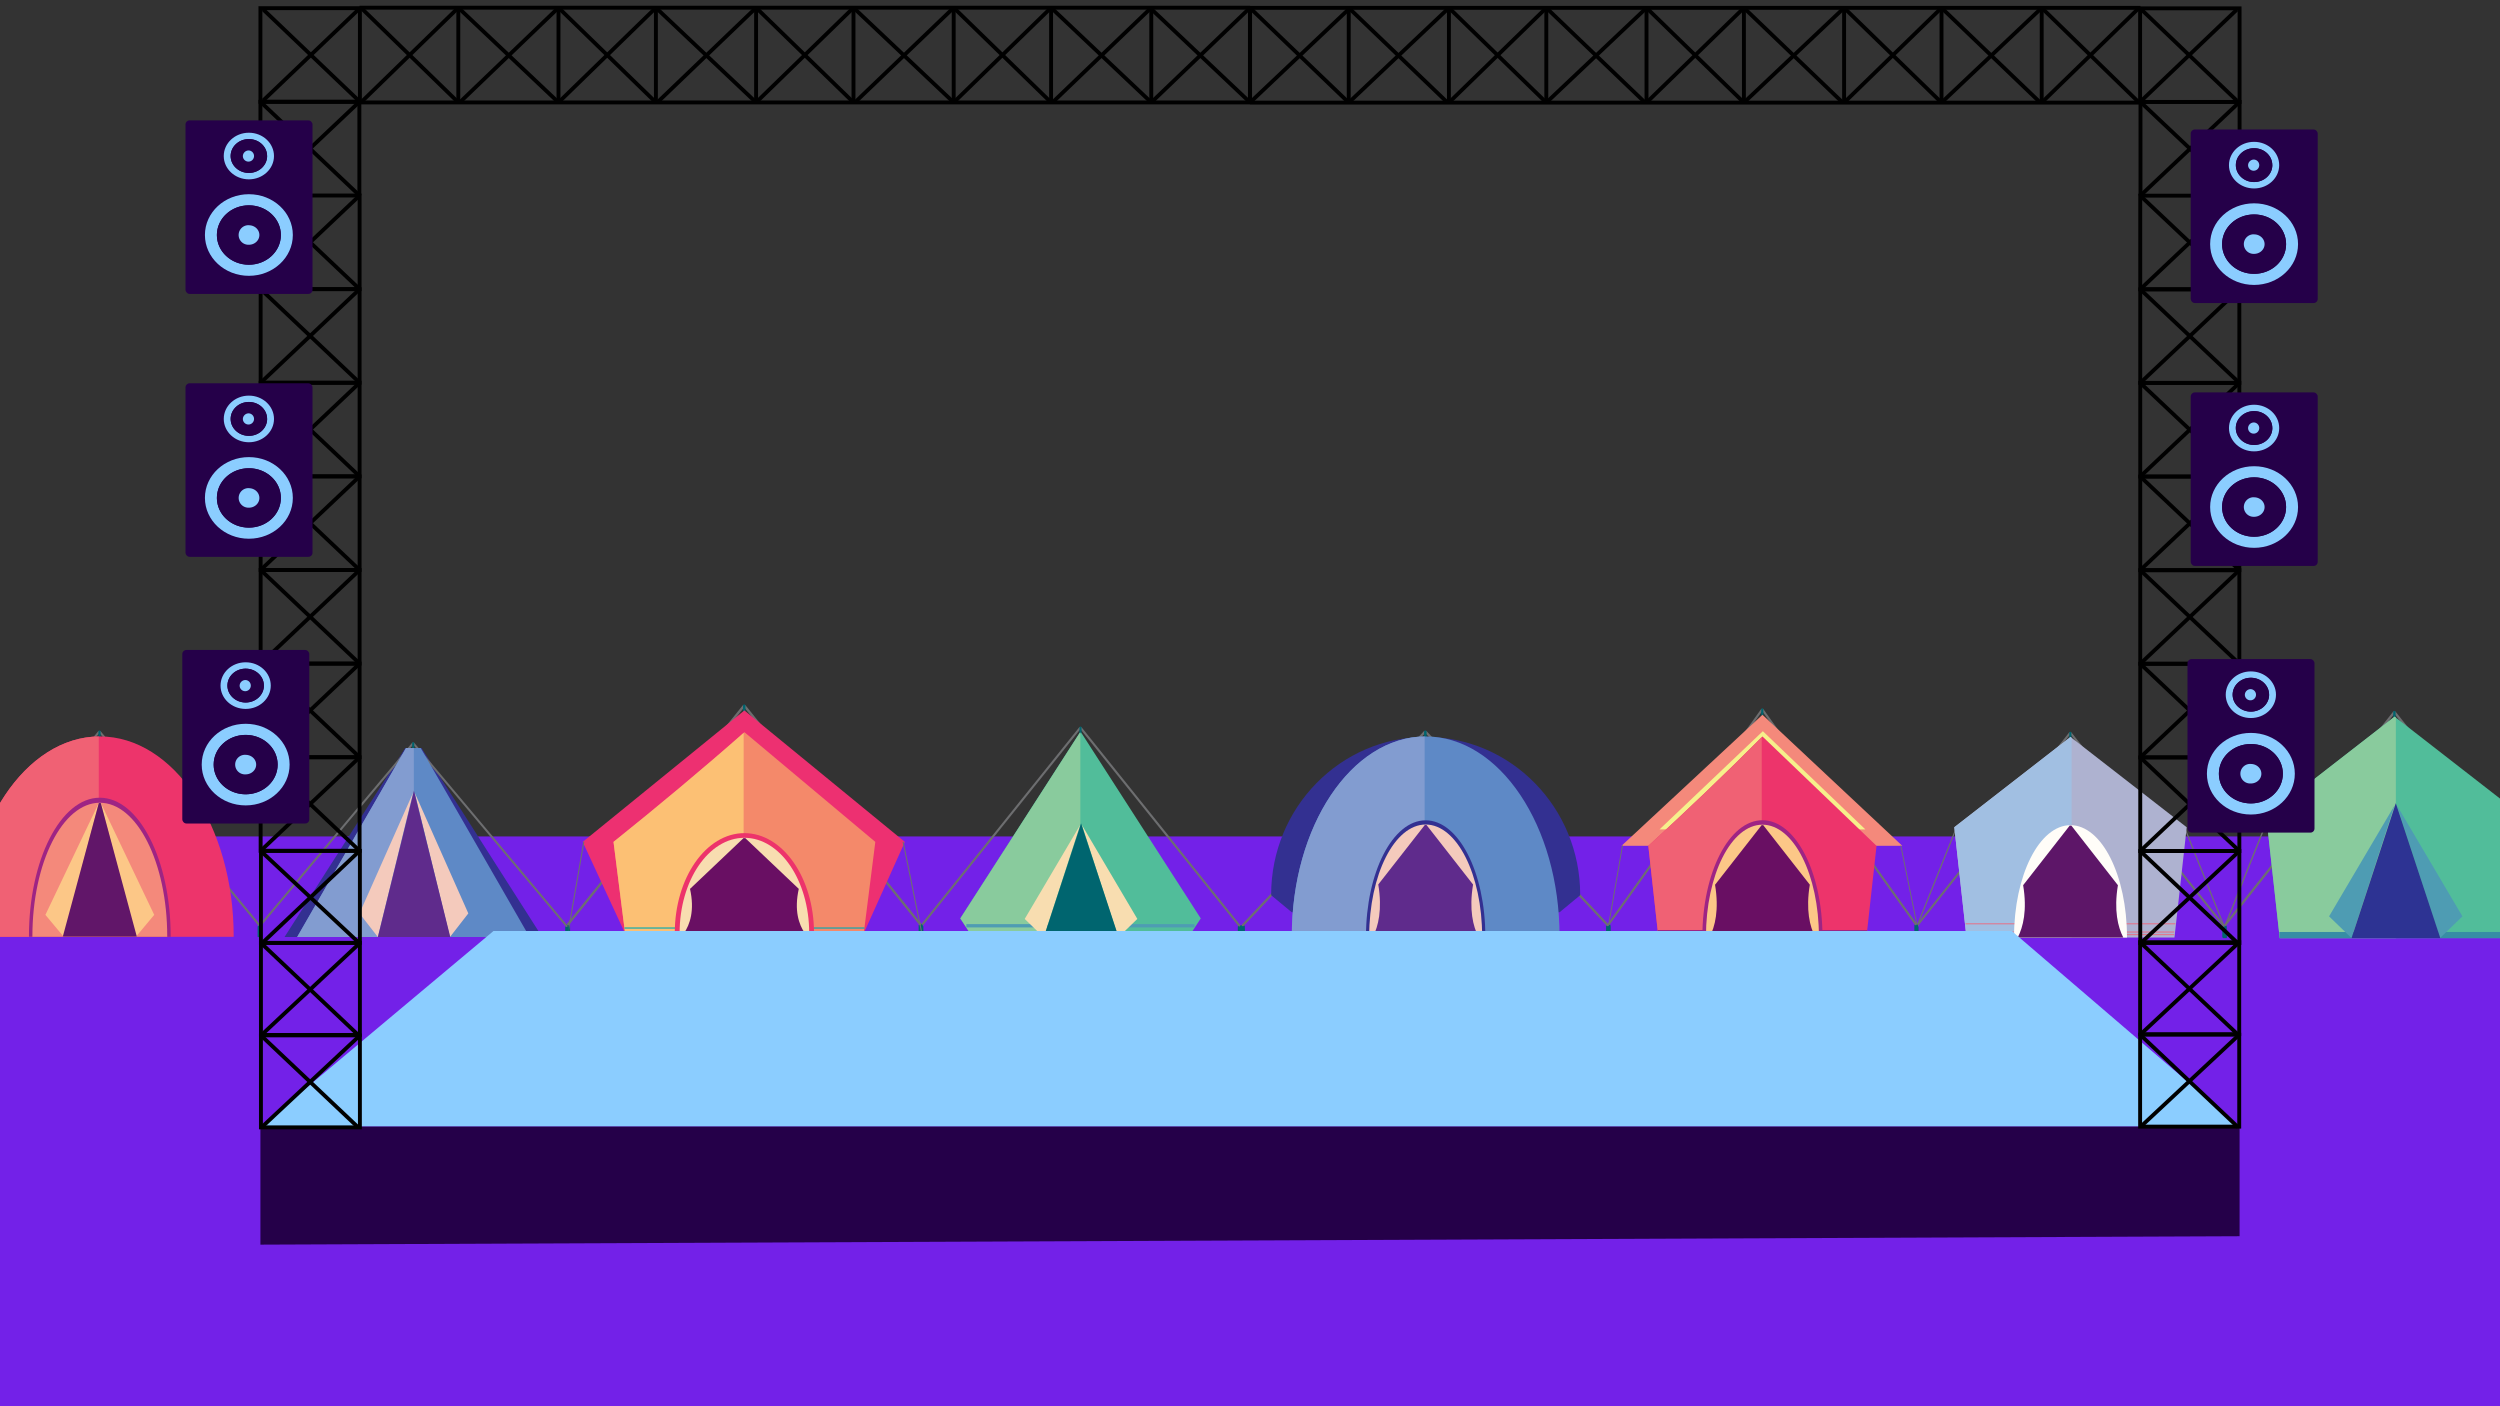 <svg xmlns="http://www.w3.org/2000/svg" viewBox="0 0 1920 1080">
  <rect x="0" y="0" width="1920" height="1080" fill="#333333" stroke="none"/>
  <defs>
    <style>
      .cls-1 {
        fill: #7321e8;
      }

      .cls-2 {
        fill: #6d6e70;
      }

      .cls-10, .cls-12, .cls-13, .cls-14, .cls-15, .cls-16, .cls-17, .cls-19, .cls-2, .cls-20, .cls-21, .cls-22, .cls-23, .cls-24, .cls-25, .cls-26, .cls-28, .cls-29, .cls-3, .cls-30, .cls-31, .cls-33, .cls-4, .cls-5, .cls-7, .cls-8, .cls-9 {
        fill-rule: evenodd;
      }

      .cls-3 {
        fill: #00656f;
      }

      .cls-4 {
        fill: #51bd9a;
      }

      .cls-5 {
        fill: #89cb9d;
      }

      .cls-6 {
        fill: #378da5;
      }

      .cls-27, .cls-7 {
        fill: #4e9cb3;
      }

      .cls-8 {
        fill: #2d3393;
      }

      .cls-9 {
        fill: #aeb2d0;
      }

      .cls-10 {
        fill: #a1bfe2;
      }

      .cls-11 {
        fill: #f06477;
      }

      .cls-12 {
        fill: #fffdf8;
      }

      .cls-13 {
        fill: #5d1668;
      }

      .cls-14 {
        fill: #f4897b;
      }

      .cls-15 {
        fill: #f6f08b;
      }

      .cls-16 {
        fill: #ed346b;
      }

      .cls-17 {
        fill: #f06174;
      }

      .cls-18, .cls-19 {
        fill: #9e2484;
      }

      .cls-20 {
        fill: #fcc787;
      }

      .cls-21 {
        fill: #690f63;
      }

      .cls-22 {
        fill: #333091;
      }

      .cls-23 {
        fill: #5e89c6;
      }

      .cls-24 {
        fill: #829cd0;
      }

      .cls-25 {
        fill: #f4cabc;
      }

      .cls-26 {
        fill: #5f2b8c;
      }

      .cls-28 {
        fill: #f8ddb0;
      }

      .cls-29 {
        fill: #ed3071;
      }

      .cls-30 {
        fill: #f4896a;
      }

      .cls-31 {
        fill: #fcc074;
      }

      .cls-32 {
        fill: #00aab2;
      }

      .cls-33 {
        fill: #611669;
      }

      .cls-34 {
        fill: #250049;
      }

      .cls-35 {
        fill: #8bcdff;
      }

      .cls-36 {
        fill: none;
        stroke: #000;
        stroke-miterlimit: 10;
        stroke-width: 3px;
      }
    </style>
  </defs>
  <g id="Ground">
    <rect class="cls-1" x="-1281.77" y="642.39" width="4455.54" height="981.61"/>
  </g>
  <g id="Tents">
    <g id="Tent_8" data-name="Tent 8">
      <g>
        <path class="cls-2" d="M1742,628.14a.54.54,0,0,0-.68.29l-32.72,81.77a.52.52,0,0,0,1,.39l32.72-81.77A.52.52,0,0,0,1742,628.14Z"/>
        <g>
          <path class="cls-3" d="M1708.64,710.36a1.54,1.54,0,0,1,1.53,1.54l.08,8.57h-3.14V711.9A1.54,1.54,0,0,1,1708.64,710.36Z"/>
          <path class="cls-2" d="M1839,546.61h0a.85.85,0,0,0-1.21.14L1708.06,710.08a.89.89,0,0,0,.14,1.23h0a.87.87,0,0,0,1.22-.13l129.73-163.34A.88.88,0,0,0,1839,546.61Z"/>
          <path class="cls-2" d="M1838.74,546.61h0a.86.86,0,0,1,1.22.14l129.73,163.33a.87.87,0,0,1-.14,1.23h0a.86.86,0,0,1-1.21-.13L1838.6,547.84A.89.89,0,0,1,1838.74,546.61Z"/>
          <path class="cls-3" d="M1838.93,546h0a.89.89,0,0,1,.89.9v2.21h0v2.38H1838v-2.38h0V546.9A.89.89,0,0,1,1838.93,546Z"/>
        </g>
        <path class="cls-4" d="M1839.06,550.37,1937.62,627l-10.34,93.51H1750.83L1740.49,627Z"/>
        <polygon class="cls-5" points="1839.06 550.37 1740.49 626.96 1750.83 720.47 1840.01 720.47 1840.01 551.11 1839.06 550.37"/>
        <rect class="cls-6" x="1750.57" y="715.76" width="176.97" height="4.71"/>
        <polygon class="cls-7" points="1839.08 618.45 1788.72 703.76 1806 720.47 1839.08 618.45"/>
        <polygon class="cls-7" points="1840.8 618.45 1891.15 703.76 1873.87 720.47 1840.8 618.45"/>
        <polygon class="cls-8" points="1806 720.47 1874.15 720.47 1839.97 616.84 1806 720.47"/>
      </g>
    </g>
    <g id="Tent_7" data-name="Tent 7">
      <path class="cls-2" d="M1502.28,636.38a.48.48,0,0,0-.62.26l-29.63,74a.48.48,0,0,0,.26.62.49.49,0,0,0,.62-.27l29.63-74A.48.48,0,0,0,1502.28,636.38Z"/>
      <path class="cls-2" d="M1678.06,636.38a.48.48,0,0,1,.62.26l29.63,74a.48.48,0,0,1-.26.62.49.49,0,0,1-.62-.27l-29.63-74A.48.48,0,0,1,1678.06,636.38Z"/>
      <g>
        <path class="cls-3" d="M1472.06,710.82a1.4,1.4,0,0,1,1.39,1.4l.06,7.76h-2.83v-7.76A1.39,1.39,0,0,1,1472.06,710.82Z"/>
        <path class="cls-3" d="M1708.17,710.82h0a1.39,1.39,0,0,1,1.38,1.4l.07,7.76h-2.84v-7.76A1.4,1.4,0,0,1,1708.17,710.82Z"/>
        <path class="cls-2" d="M1590.11,562.55h0a.79.79,0,0,0-1.1.12l-117.47,147.9a.8.8,0,0,0,.12,1.12h0a.79.79,0,0,0,1.1-.12l117.47-147.9A.8.8,0,0,0,1590.11,562.55Z"/>
        <path class="cls-2" d="M1589.86,562.55h0a.79.79,0,0,1,1.1.12l117.47,147.9a.8.8,0,0,1-.12,1.12h0a.79.79,0,0,1-1.1-.12l-117.47-147.9A.8.8,0,0,1,1589.86,562.55Z"/>
        <path class="cls-3" d="M1590,562h0a.81.81,0,0,1,.81.81v2h0V567h-1.62v-2.15h0v-2A.8.8,0,0,1,1590,562Z"/>
      </g>
      <path class="cls-9" d="M1590.15,566l89.25,69.35L1670,720H1510.26l-9.36-84.67Z"/>
      <polygon class="cls-10" points="1590.15 565.96 1500.9 635.31 1510.26 719.98 1591.01 719.98 1591.01 566.63 1590.15 565.96"/>
      <rect class="cls-11" x="1510.51" y="717.53" width="159.28" height="0.67"/>
      <rect class="cls-11" x="1510.51" y="715.46" width="159.28" height="0.67"/>
      <rect class="cls-11" x="1509.57" y="709.17" width="161.15" height="0.67"/>
      <path class="cls-12" d="M1590.15,633.73c23.95,0,43.37,38.51,43.37,86V720h-86.74v-.23C1546.78,672.24,1566.2,633.73,1590.15,633.73Z"/>
      <path class="cls-13" d="M1549.62,720h81.06c-4.12-8-7.33-20.74-4.12-40.21l-.23-.23L1591,634.32l-.17-.28h-1.32l-.17.28L1554,679.54l-.23.23C1557,699.24,1553.74,712,1549.62,720Z"/>
    </g>
    <g id="Tent_6" data-name="Tent 6">
      <g>
        <path class="cls-3" d="M1235.46,709.43h0a1.48,1.48,0,0,1,1.39,1.56l.07,8.62h-2.84V711A1.48,1.48,0,0,1,1235.46,709.43Z"/>
        <path class="cls-3" d="M1471.57,709.43h0A1.49,1.49,0,0,1,1473,711l.06,8.62h-2.83V711A1.48,1.48,0,0,1,1471.57,709.43Z"/>
        <path class="cls-2" d="M1353.51,544.62a.72.72,0,0,0-1.09.12L1234.93,709.17a1,1,0,0,0,.13,1.22.73.73,0,0,0,1.1-.12l117.48-164.43A.93.93,0,0,0,1353.51,544.62Z"/>
        <path class="cls-2" d="M1353.26,544.62a.73.73,0,0,1,1.1.12l117.49,164.43a1,1,0,0,1-.13,1.22.73.73,0,0,1-1.1-.12L1353.13,545.84A1,1,0,0,1,1353.26,544.62Z"/>
        <path class="cls-3" d="M1353.44,544h0a.86.86,0,0,1,.8.9v2.23h0v2.39h-1.61v-2.39h0V544.9A.86.86,0,0,1,1353.44,544Z"/>
      </g>
      <polygon class="cls-14" points="1245.32 649.58 1353.55 548.95 1460.95 649.58 1245.32 649.58"/>
      <polygon class="cls-15" points="1274.53 636.97 1353.86 561.56 1432.58 636.97 1274.53 636.97"/>
      <path class="cls-2" d="M1246.09,649.19h0a.36.36,0,0,0-.42.3l-10.55,60.59a.36.36,0,0,0,.3.42h0a.36.36,0,0,0,.42-.3l10.55-60.59A.36.36,0,0,0,1246.09,649.19Z"/>
      <path class="cls-16" d="M1353.55,565.59l87.63,84-7.74,70H1273.67l-7.75-70C1294.54,623.4,1326.85,592.58,1353.55,565.59Z"/>
      <path class="cls-2" d="M1459.79,649.36h0a.38.38,0,0,1,.44.28l12.31,60.26a.37.37,0,0,1-.28.43h0a.37.37,0,0,1-.44-.28l-12.31-60.26A.37.37,0,0,1,1459.79,649.36Z"/>
      <path class="cls-17" d="M1353,719.61h-79.35l-7.75-70c28.43-26,60.5-56.59,87.1-83.46Z"/>
      <rect class="cls-18" x="1273.07" y="714.24" width="160.87" height="0.78"/>
      <rect class="cls-18" x="1273.07" y="717.01" width="160.87" height="0.78"/>
      <path class="cls-19" d="M1353.55,629.93c25.48,0,46.12,40,46.12,89.44v.24h-92.24v-.24C1307.43,670,1328.08,629.93,1353.55,629.93Z"/>
      <path class="cls-20" d="M1353.55,633.36c24,0,43.37,38.51,43.37,86v.23h-86.74v-.23C1310.18,671.87,1329.6,633.36,1353.55,633.36Z"/>
      <path class="cls-21" d="M1313,719.61h81.06c-4.12-8-7.33-20.74-4.12-40.21l-.23-.23L1354.38,634l-.16-.28h-1.33l-.17.28-35.35,45.22-.22.23C1320.35,698.87,1317.15,711.58,1313,719.61Z"/>
    </g>
    <g id="Tent_5" data-name="Tent 5">
      <g>
        <path class="cls-3" d="M954.42,710.29h0a1.55,1.55,0,0,1,1.64,1.41l.09,7.78h-3.38V711.7A1.55,1.55,0,0,1,954.42,710.29Z"/>
        <path class="cls-3" d="M1235.11,710.29h0a1.55,1.55,0,0,1,1.65,1.41l.08,7.78h-3.37V711.7A1.55,1.55,0,0,1,1235.11,710.29Z"/>
        <path class="cls-2" d="M1094.76,561.56a1.06,1.06,0,0,0-1.34.15L953.82,710a.74.74,0,0,0,.12,1.15,1.08,1.08,0,0,0,1.34-.15l139.6-148.31A.73.73,0,0,0,1094.76,561.56Z"/>
        <path class="cls-2" d="M1094.46,561.56a1.06,1.06,0,0,1,1.34.15L1235.4,710a.74.74,0,0,1-.11,1.15A1.07,1.07,0,0,1,1234,711L1094.35,562.7A.73.73,0,0,1,1094.46,561.56Z"/>
        <path class="cls-3" d="M1094.67,561h0a.9.9,0,0,1,.95.81v2h0V566h-1.92v-2.15h0v-2A.9.9,0,0,1,1094.67,561Z"/>
      </g>
      <path class="cls-22" d="M1094.91,566c65.55,0,118.68,54.26,118.68,121.19v.33l-15.87,13.12H992.1l-15.86-13.12c0-.11,0-.22,0-.33C976.23,620.28,1029.37,566,1094.91,566Z"/>
      <path class="cls-23" d="M1094.91,565.58c56.79,0,102.82,68.72,102.82,153.48,0,.14,0,.28,0,.42H992.1v-.42C992.1,634.3,1038.13,565.58,1094.91,565.58Z"/>
      <path class="cls-24" d="M1094.11,565.59c-56.42.65-102,69.11-102,153.47v.42h102Z"/>
      <path class="cls-22" d="M1094.91,630c25.31,0,45.83,40,45.83,89.22v.24h-91.66v-.24C1049.08,670,1069.6,630,1094.91,630Z"/>
      <path class="cls-25" d="M1094.91,633.23c24,0,43.37,38.51,43.37,86v.23h-86.74v-.23C1051.54,671.74,1071,633.23,1094.91,633.23Z"/>
      <path class="cls-26" d="M1054.38,719.48h81.06c-4.12-8-7.33-20.74-4.12-40.21l-.23-.23-35.35-45.22-.17-.28h-1.32l-.17.28L1058.73,679l-.22.23C1061.71,698.74,1058.51,711.45,1054.38,719.48Z"/>
    </g>
    <g id="Tent_4" data-name="Tent 4">
      <path class="cls-4" d="M829.81,561.78l92.37,143.56-9.49,14.52H746.92l-9.49-14.52Z"/>
      <path class="cls-3" d="M707.71,710.5a1.43,1.43,0,0,1,1.43,1.43l.07,8h-2.94v-8A1.44,1.44,0,0,1,707.71,710.5Z"/>
      <path class="cls-3" d="M952.07,710.5a1.44,1.44,0,0,1,1.44,1.43l.07,8h-2.94v-8A1.44,1.44,0,0,1,952.07,710.5Z"/>
      <path class="cls-2" d="M829.89,558.57h0a.82.82,0,0,0-1.14.12L707.17,710.24a.81.81,0,0,0,.12,1.14h0a.81.81,0,0,0,1.14-.12L830,559.71A.81.81,0,0,0,829.89,558.57Z"/>
      <path class="cls-2" d="M829.63,558.57h0a.82.82,0,0,1,1.14.12L952.35,710.24a.81.81,0,0,1-.13,1.14h0a.81.81,0,0,1-1.14-.12L829.5,559.71A.81.81,0,0,1,829.63,558.57Z"/>
      <path class="cls-3" d="M829.81,558h0a.83.83,0,0,1,.83.83v2.06h0v2.2H829v-2.2h0v-2.06A.84.84,0,0,1,829.81,558Z"/>
      <polygon class="cls-5" points="829.7 719.86 747.09 719.86 737.6 705.34 829.7 562.22 829.7 719.86"/>
      <rect class="cls-27" x="744.16" y="715.38" width="171.41" height="4.47"/>
      <rect class="cls-27" x="742.14" y="709.73" width="175.29" height="2.53"/>
      <polygon class="cls-28" points="829.51 633.7 786.98 705.74 801.57 719.86 829.51 633.7"/>
      <polygon class="cls-28" points="830.96 633.7 873.48 705.74 858.89 719.86 830.96 633.7"/>
      <polygon class="cls-3" points="801.57 719.86 859.13 719.86 830.26 632.34 801.57 719.86"/>
    </g>
    <g id="Tent_3" data-name="Tent 3">
      <g>
        <path class="cls-3" d="M436.22,709.48a1.59,1.59,0,0,1,1.59,1.58l.08,8.78h-3.25v-8.78A1.58,1.58,0,0,1,436.22,709.48Z"/>
        <path class="cls-3" d="M707.1,709.48h0a1.59,1.59,0,0,1,1.59,1.58l.08,8.78h-3.26v-8.78A1.59,1.59,0,0,1,707.1,709.48Z"/>
        <path class="cls-2" d="M571.66,541.63h0a.9.9,0,0,0-1.27.14L435.63,709.19a.89.89,0,0,0,.13,1.26h0a.91.91,0,0,0,1.27-.13L571.8,542.89A.9.9,0,0,0,571.66,541.63Z"/>
        <path class="cls-2" d="M571.37,541.63h0a.9.9,0,0,1,1.27.14L707.4,709.19a.9.9,0,0,1-.13,1.26h0a.9.9,0,0,1-1.26-.13L571.23,542.89A.89.89,0,0,1,571.37,541.63Z"/>
        <path class="cls-3" d="M571.57,541h0a.92.92,0,0,1,.92.92v2.27h0v2.43h-1.85v-2.43h0v-2.27A.93.93,0,0,1,571.57,541Z"/>
      </g>
      <polygon class="cls-29" points="447.53 646.58 571.7 545.61 694.92 646.58 663.35 716.84 480.05 716.84 447.53 646.58"/>
      <path class="cls-2" d="M448.42,646.27a.42.42,0,0,0-.49.34l-12.1,69.52a.42.42,0,0,0,.34.48.42.42,0,0,0,.49-.34l12.1-69.52A.42.42,0,0,0,448.42,646.27Z"/>
      <path class="cls-30" d="M571.7,562.3l100.54,84.28-8.89,70.26H480.05l-8.89-70.26C504,620.3,541.06,589.38,571.7,562.3Z"/>
      <path class="cls-2" d="M693.59,646.46a.41.41,0,0,1,.49.33l14.13,69.13a.42.42,0,0,1-.32.5.43.43,0,0,1-.5-.33L693.26,647A.42.42,0,0,1,693.59,646.46Z"/>
      <path class="cls-31" d="M571.09,716.84h-91l-8.89-70.26c32.62-26.1,69.41-56.79,99.93-83.74Z"/>
      <rect class="cls-32" x="479.58" y="712.29" width="184.34" height="0.86"/>
      <path class="cls-16" d="M571.7,639.84c29.53,0,53.47,34.38,53.47,76.79v.21H518.23v-.21C518.23,674.22,542.17,639.84,571.7,639.84Z"/>
      <path class="cls-28" d="M571.7,643.44c27.48,0,49.76,32.77,49.76,73.2v.2H521.94v-.2C521.94,676.21,544.22,643.44,571.7,643.44Z"/>
      <path class="cls-21" d="M525.2,716.84h93c-4.73-6.83-8.41-17.65-4.73-34.22l-.26-.2-40.56-38.48-.19-.23h-1.52l-.19.23-40.56,38.48-.26.2C533.61,699.19,529.93,710,525.2,716.84Z"/>
    </g>
    <g id="Tent_2" data-name="Tent 2">
      <path class="cls-22" d="M323.69,574.44c36.7,57.46,23.88,37,92.74,145.18H218.51l92.62-145C317.39,574.52,316.05,574.52,323.69,574.44Z"/>
      <g>
        <path class="cls-3" d="M199.38,711h0a1.36,1.36,0,0,1,1.39,1.32l.06,7.35H198v-7.35A1.35,1.35,0,0,1,199.38,711Z"/>
        <path class="cls-3" d="M435.49,711h0a1.35,1.35,0,0,1,1.38,1.32l.07,7.35H434.1v-7.35A1.36,1.36,0,0,1,435.49,711Z"/>
        <path class="cls-2" d="M317.43,570.53h0a.82.82,0,0,0-1.11.13L198.86,710.71a.73.73,0,0,0,.12,1.06h0a.82.82,0,0,0,1.11-.13l117.46-140A.73.73,0,0,0,317.43,570.53Z"/>
        <path class="cls-2" d="M317.18,570.53h0a.82.82,0,0,1,1.11.13L435.75,710.71a.73.73,0,0,1-.12,1.06h0a.81.81,0,0,1-1.1-.13l-117.46-140A.72.72,0,0,1,317.18,570.53Z"/>
        <path class="cls-3" d="M317.35,570h0a.8.8,0,0,1,.81.77v1.9h0v2h-1.62v-2h0v-1.9A.79.79,0,0,1,317.35,570Z"/>
      </g>
      <path class="cls-23" d="M323.08,574.44c33.1,57.46,21.54,37,83.64,145.18H228.22c28.37-49.24,57.12-99.14,83.53-145C317.4,574.52,316.19,574.52,323.08,574.44Z"/>
      <path class="cls-24" d="M311.86,574.44c-33.1,57.46-21.54,37-83.64,145.18h89.6V574.52Z"/>
      <polygon class="cls-25" points="317.18 609.01 276.09 701.5 290.19 719.62 317.18 609.01"/>
      <polygon class="cls-25" points="318.58 609.01 359.67 701.5 345.57 719.62 318.58 609.01"/>
      <polygon class="cls-26" points="290.19 719.62 345.8 719.62 317.91 607.27 290.19 719.62"/>
    </g>
    <g id="Tent_1" data-name="Tent 1">
      <g>
        <path class="cls-3" d="M199.43,710.3h0a1.42,1.42,0,0,1,1.44,1.4l.08,7.78h-3V711.7A1.43,1.43,0,0,1,199.43,710.3Z"/>
        <path class="cls-2" d="M76.51,561.56h0a.83.83,0,0,0-1.15.12L-46.95,710a.79.79,0,0,0,.12,1.12h0a.83.83,0,0,0,1.15-.13L76.63,562.68A.79.79,0,0,0,76.51,561.56Z"/>
        <path class="cls-2" d="M76.25,561.56h0a.83.83,0,0,1,1.15.12L199.71,710a.79.79,0,0,1-.13,1.12h0a.83.83,0,0,1-1.15-.13L76.13,562.68A.78.78,0,0,1,76.25,561.56Z"/>
        <path class="cls-3" d="M76.43,561h0a.82.82,0,0,1,.83.81v2h0V566H75.58v-2.15h0v-2A.83.83,0,0,1,76.43,561Z"/>
      </g>
      <path class="cls-16" d="M76.65,565.58c56.79,0,102.82,68.72,102.82,153.48v.42H-26.16v-.42C-26.16,634.3,19.87,565.58,76.65,565.58Z"/>
      <path class="cls-17" d="M75.85,565.59c-56.41.65-102,69.11-102,153.47v.42h102Z"/>
      <path class="cls-19" d="M76.65,612.64c30.07,0,54.44,47.7,54.44,106.55v.29H22.22v-.29C22.22,660.34,46.59,612.64,76.65,612.64Z"/>
      <path class="cls-14" d="M76.65,616.51c28.6,0,51.78,46,51.78,102.69v.28H24.88v-.28C24.88,662.49,48.06,616.51,76.65,616.51Z"/>
      <g>
        <polygon class="cls-20" points="75.95 616.51 34.87 702.61 48.96 719.48 75.95 616.51"/>
        <polygon class="cls-20" points="77.35 616.51 118.44 702.61 104.34 719.48 77.35 616.51"/>
      </g>
      <polygon class="cls-33" points="48.23 719.33 105.08 719.33 77.41 616.74 75.89 616.74 48.23 719.33"/>
    </g>
  </g>
  <g id="Stage">
    <polygon id="Dark_Purple_Base" data-name="Dark Purple Base" class="cls-34" points="200 955.89 1720 949.42 1720 865 200 865 200 955.89"/>
    <polygon class="cls-35" points="1720 865 200 865 379 715 1545.04 715 1720 865"/>
  </g>
  <g id="Towers">
    <g id="Top_Tower" data-name="Top Tower">
      <line class="cls-36" x1="351.98" y1="5.38" x2="351.98" y2="78.15"/>
      <line class="cls-36" x1="428.92" y1="6.43" x2="428.92" y2="79.2"/>
      <line class="cls-36" x1="277.17" y1="5.91" x2="351.98" y2="78.67"/>
      <line class="cls-36" x1="428.92" y1="78.67" x2="351.98" y2="5.91"/>
      <line class="cls-36" x1="353.05" y1="78.67" x2="428.92" y2="5.91"/>
      <line class="cls-36" x1="503.73" y1="5.38" x2="503.73" y2="78.15"/>
      <line class="cls-36" x1="580.68" y1="6.43" x2="580.68" y2="79.2"/>
      <line class="cls-36" x1="428.92" y1="5.91" x2="503.73" y2="78.67"/>
      <line class="cls-36" x1="503.73" y1="5.91" x2="428.92" y2="78.67"/>
      <line class="cls-36" x1="580.68" y1="78.67" x2="503.73" y2="5.91"/>
      <line class="cls-36" x1="504.8" y1="78.67" x2="580.68" y2="5.91"/>
      <line class="cls-36" x1="655.48" y1="5.38" x2="655.48" y2="78.15"/>
      <line class="cls-36" x1="732.43" y1="6.43" x2="732.43" y2="79.2"/>
      <line class="cls-36" x1="580.68" y1="5.91" x2="655.48" y2="78.67"/>
      <line class="cls-36" x1="655.48" y1="5.91" x2="580.68" y2="78.67"/>
      <line class="cls-36" x1="732.43" y1="78.67" x2="655.48" y2="5.91"/>
      <line class="cls-36" x1="656.55" y1="78.67" x2="732.43" y2="5.91"/>
      <line class="cls-36" x1="807.24" y1="5.38" x2="807.24" y2="78.15"/>
      <line class="cls-36" x1="884.18" y1="6.43" x2="884.18" y2="79.2"/>
      <line class="cls-36" x1="732.43" y1="5.91" x2="807.24" y2="78.67"/>
      <line class="cls-36" x1="807.24" y1="5.91" x2="732.43" y2="78.67"/>
      <line class="cls-36" x1="884.18" y1="78.67" x2="807.24" y2="5.91"/>
      <line class="cls-36" x1="808.3" y1="78.67" x2="884.18" y2="5.91"/>
      <line class="cls-36" x1="960.06" y1="6.43" x2="960.06" y2="79.2"/>
      <line class="cls-36" x1="960.06" y1="78.67" x2="883.11" y2="5.91"/>
      <line class="cls-36" x1="884.18" y1="78.67" x2="960.06" y2="5.91"/>
      <line class="cls-36" x1="277.17" y1="78.67" x2="960.06" y2="78.67"/>
      <line class="cls-36" x1="1568.02" y1="5.5" x2="1568.02" y2="78.27"/>
      <line class="cls-36" x1="1491.08" y1="6.56" x2="1491.08" y2="79.33"/>
      <line class="cls-36" x1="1642.83" y1="6.03" x2="1568.02" y2="78.8"/>
      <line class="cls-36" x1="1491.08" y1="78.8" x2="1568.02" y2="6.03"/>
      <line class="cls-36" x1="1566.95" y1="78.8" x2="1491.08" y2="6.03"/>
      <line class="cls-36" x1="1416.27" y1="5.5" x2="1416.27" y2="78.27"/>
      <line class="cls-36" x1="1339.32" y1="6.56" x2="1339.32" y2="79.33"/>
      <line class="cls-36" x1="1491.08" y1="6.03" x2="1416.27" y2="78.8"/>
      <line class="cls-36" x1="1416.27" y1="6.03" x2="1491.08" y2="78.8"/>
      <line class="cls-36" x1="1339.32" y1="78.8" x2="1416.27" y2="6.03"/>
      <line class="cls-36" x1="1415.2" y1="78.8" x2="1339.32" y2="6.03"/>
      <line class="cls-36" x1="1264.52" y1="5.5" x2="1264.52" y2="78.27"/>
      <line class="cls-36" x1="1187.57" y1="6.56" x2="1187.57" y2="79.33"/>
      <line class="cls-36" x1="1339.32" y1="6.03" x2="1264.52" y2="78.8"/>
      <line class="cls-36" x1="1264.52" y1="6.03" x2="1339.32" y2="78.8"/>
      <line class="cls-36" x1="1187.57" y1="78.8" x2="1264.52" y2="6.03"/>
      <line class="cls-36" x1="1263.45" y1="78.8" x2="1187.57" y2="6.03"/>
      <line class="cls-36" x1="1112.76" y1="5.5" x2="1112.76" y2="78.27"/>
      <line class="cls-36" x1="1035.82" y1="6.56" x2="1035.82" y2="79.33"/>
      <line class="cls-36" x1="1187.57" y1="6.03" x2="1112.76" y2="78.8"/>
      <line class="cls-36" x1="1112.76" y1="6.03" x2="1187.57" y2="78.8"/>
      <line class="cls-36" x1="1035.82" y1="78.8" x2="1112.76" y2="6.03"/>
      <line class="cls-36" x1="1111.7" y1="78.8" x2="1035.82" y2="6.03"/>
      <line class="cls-36" x1="959.94" y1="6.56" x2="959.94" y2="79.33"/>
      <line class="cls-36" x1="959.94" y1="78.8" x2="1036.89" y2="6.03"/>
      <line class="cls-36" x1="1035.82" y1="78.8" x2="959.94" y2="6.03"/>
      <line class="cls-36" x1="1642.83" y1="78.8" x2="959.94" y2="78.8"/>
      <line class="cls-36" x1="1643.9" y1="6.03" x2="959.94" y2="6.03"/>
      <line class="cls-36" x1="1568.02" y1="6.03" x2="1642.83" y2="78.8"/>
      <line class="cls-36" x1="1644.62" y1="7.36" x2="1717.91" y2="77.32"/>
      <line class="cls-36" x1="1717.91" y1="7.36" x2="1643.6" y2="78.29"/>
      <rect class="cls-36" x="1643.6" y="6.39" width="76.4" height="71.9" transform="translate(3363.6 84.68) rotate(-180)"/>
      <line class="cls-36" x1="276.1" y1="5.91" x2="960.06" y2="5.91"/>
      <line class="cls-36" x1="351.98" y1="5.91" x2="277.17" y2="78.67"/>
      <line class="cls-36" x1="275.38" y1="7.24" x2="202.09" y2="77.2"/>
      <line class="cls-36" x1="202.09" y1="7.24" x2="276.4" y2="78.17"/>
      <rect class="cls-36" x="200" y="6.27" width="76.4" height="71.9"/>
    </g>
    <g id="Right_Tower" data-name="Right Tower">
      <rect class="cls-36" x="1643.72" y="653.57" width="76.11" height="70.65" transform="translate(3363.54 1377.8) rotate(-180)"/>
      <line class="cls-36" x1="1718.8" y1="654.55" x2="1644.19" y2="724.23"/>
      <line class="cls-36" x1="1644.75" y1="654.55" x2="1718.8" y2="724.5"/>
      <rect class="cls-36" x="1643.72" y="581.67" width="76.11" height="71.9" transform="translate(3363.54 1235.25) rotate(-180)"/>
      <line class="cls-36" x1="1718.8" y1="582.65" x2="1643.72" y2="653.57"/>
      <line class="cls-36" x1="1644.75" y1="582.65" x2="1718.8" y2="652.6"/>
      <rect class="cls-36" x="1643.72" y="509.77" width="76.11" height="71.9" transform="translate(3363.54 1091.45) rotate(-180)"/>
      <line class="cls-36" x1="1718.8" y1="510.75" x2="1643.72" y2="581.67"/>
      <line class="cls-36" x1="1644.75" y1="510.75" x2="1718.8" y2="580.7"/>
      <rect class="cls-36" x="1643.72" y="437.87" width="76.11" height="71.9" transform="translate(3363.54 947.65) rotate(-180)"/>
      <line class="cls-36" x1="1718.8" y1="438.85" x2="1643.72" y2="509.77"/>
      <line class="cls-36" x1="1644.75" y1="438.85" x2="1718.8" y2="508.8"/>
      <rect class="cls-36" x="1643.72" y="365.97" width="76.11" height="71.9" transform="translate(3363.54 803.85) rotate(-180)"/>
      <line class="cls-36" x1="1718.8" y1="366.95" x2="1643.72" y2="437.87"/>
      <line class="cls-36" x1="1644.75" y1="366.95" x2="1718.8" y2="436.9"/>
      <rect class="cls-36" x="1643.72" y="294.07" width="76.11" height="71.9" transform="translate(3363.54 660.05) rotate(-180)"/>
      <line class="cls-36" x1="1718.8" y1="295.05" x2="1643.72" y2="365.97"/>
      <line class="cls-36" x1="1644.75" y1="295.05" x2="1718.8" y2="365"/>
      <rect class="cls-36" x="1643.72" y="222.17" width="76.11" height="71.9" transform="translate(3363.54 516.25) rotate(-180)"/>
      <line class="cls-36" x1="1718.8" y1="223.15" x2="1643.72" y2="294.07"/>
      <line class="cls-36" x1="1644.75" y1="223.15" x2="1718.8" y2="293.1"/>
      <rect class="cls-36" x="1643.72" y="150.27" width="76.11" height="71.9" transform="translate(3363.54 372.45) rotate(-180)"/>
      <line class="cls-36" x1="1718.8" y1="151.25" x2="1643.72" y2="222.17"/>
      <line class="cls-36" x1="1644.75" y1="151.25" x2="1718.8" y2="221.2"/>
      <polyline class="cls-36" points="1643.89 150.19 1643.89 78.29 1720 78.29 1720 150.19"/>
      <line class="cls-36" x1="1718.97" y1="79.26" x2="1643.89" y2="150.19"/>
      <line class="cls-36" x1="1644.92" y1="79.26" x2="1718.97" y2="149.22"/>
      <rect class="cls-36" x="1643.6" y="723.61" width="76.11" height="70.65" transform="translate(3363.32 1517.88) rotate(-180)"/>
      <line class="cls-36" x1="1718.69" y1="724.58" x2="1644.07" y2="794.26"/>
      <line class="cls-36" x1="1644.63" y1="724.58" x2="1718.69" y2="794.54"/>
      <rect class="cls-36" x="1643.6" y="794.61" width="76.11" height="70.65" transform="translate(3363.32 1659.88) rotate(-180)"/>
      <line class="cls-36" x1="1718.69" y1="795.58" x2="1644.07" y2="865.26"/>
      <line class="cls-36" x1="1644.63" y1="795.58" x2="1718.69" y2="865.54"/>
    </g>
    <g id="Left_Tower" data-name="Left Tower">
      <rect class="cls-36" x="200.39" y="653.45" width="76" height="70.65"/>
      <line class="cls-36" x1="201.2" y1="654.42" x2="275.71" y2="724.1"/>
      <line class="cls-36" x1="275.15" y1="654.42" x2="201.2" y2="724.38"/>
      <rect class="cls-36" x="200.17" y="581.55" width="76" height="71.9"/>
      <line class="cls-36" x1="201.2" y1="582.52" x2="276.18" y2="653.45"/>
      <line class="cls-36" x1="275.15" y1="582.52" x2="201.2" y2="652.48"/>
      <rect class="cls-36" x="200.17" y="509.65" width="76" height="71.9"/>
      <line class="cls-36" x1="201.2" y1="510.62" x2="276.18" y2="581.55"/>
      <line class="cls-36" x1="275.15" y1="510.62" x2="201.2" y2="580.58"/>
      <rect class="cls-36" x="200.17" y="437.75" width="76" height="71.9"/>
      <line class="cls-36" x1="201.2" y1="438.72" x2="276.18" y2="509.65"/>
      <line class="cls-36" x1="275.15" y1="438.72" x2="201.2" y2="508.68"/>
      <rect class="cls-36" x="200.17" y="365.85" width="76" height="71.9"/>
      <line class="cls-36" x1="201.2" y1="366.82" x2="276.18" y2="437.75"/>
      <line class="cls-36" x1="275.15" y1="366.82" x2="201.2" y2="436.78"/>
      <rect class="cls-36" x="200.17" y="293.95" width="76" height="71.9"/>
      <line class="cls-36" x1="201.2" y1="294.92" x2="276.18" y2="365.85"/>
      <line class="cls-36" x1="275.15" y1="294.92" x2="201.2" y2="364.88"/>
      <rect class="cls-36" x="200.17" y="222.05" width="76" height="71.9"/>
      <line class="cls-36" x1="201.2" y1="223.02" x2="276.18" y2="293.95"/>
      <line class="cls-36" x1="275.15" y1="223.02" x2="201.2" y2="292.98"/>
      <rect class="cls-36" x="200.17" y="150.15" width="76" height="71.9"/>
      <line class="cls-36" x1="201.2" y1="151.12" x2="276.18" y2="222.05"/>
      <line class="cls-36" x1="275.15" y1="151.12" x2="201.2" y2="221.08"/>
      <polyline class="cls-36" points="276 150.07 276 78.17 200 78.17 200 150.07"/>
      <line class="cls-36" x1="201.03" y1="79.14" x2="276" y2="150.07"/>
      <line class="cls-36" x1="274.98" y1="79.14" x2="201.03" y2="149.1"/>
      <rect class="cls-36" x="200.39" y="724.17" width="76" height="70.65" transform="translate(476.79 1519) rotate(-180)"/>
      <line class="cls-36" x1="275.37" y1="725.15" x2="200.86" y2="794.83"/>
      <line class="cls-36" x1="201.42" y1="725.15" x2="275.37" y2="795.1"/>
      <rect class="cls-36" x="200.39" y="795.17" width="76" height="70.65" transform="translate(476.79 1661) rotate(-180)"/>
      <line class="cls-36" x1="275.37" y1="796.15" x2="200.86" y2="865.83"/>
      <line class="cls-36" x1="201.42" y1="796.15" x2="275.37" y2="866.1"/>
    </g>
  </g>
  <g id="Speakers">
    <g id="Right_Speakers" data-name="Right Speakers">
      <g id="Bottom">
        <rect id="Background" class="cls-34" x="1680" y="506.17" width="97.53" height="133.28" rx="3.12"/>
        <g id="Bass">
          <g>
            <path class="cls-35" d="M1728.67,562.87c18.66,0,33.75,14,33.75,31.34s-15.09,31.34-33.75,31.34-33.76-14-33.76-31.34S1710,562.87,1728.67,562.87Zm24.56,31.34c0-12.6-11-22.8-24.56-22.8s-24.57,10.2-24.57,22.8,11,22.81,24.57,22.81S1753.23,606.82,1753.23,594.21Z"/>
            <path class="cls-34" d="M1728.67,571.41c13.57,0,24.56,10.2,24.56,22.8s-11,22.81-24.56,22.81-24.57-10.2-24.57-22.81S1715.09,571.41,1728.67,571.41Zm8.06,23c.09-4.14-3.45-7.55-7.91-7.64a7.52,7.52,0,1,0-.32,15C1733,601.79,1736.64,598.51,1736.73,594.37Z"/>
            <path class="cls-35" d="M1728.82,586.73c4.46.09,8,3.5,7.91,7.64s-3.77,7.42-8.23,7.35a7.52,7.52,0,1,1,.32-15Z"/>
          </g>
        </g>
        <g id="Tweeter">
          <g>
            <path class="cls-35" d="M1728.66,515.64c10.67,0,19.29,8,19.29,17.9s-8.62,17.91-19.29,17.91-19.29-8-19.29-17.91S1718,515.64,1728.66,515.64Zm14,17.9c0-7.2-6.28-13-14-13s-14,5.83-14,13,6.28,13,14,13S1742.7,540.74,1742.7,533.54Z"/>
            <path class="cls-34" d="M1728.66,520.51c7.76,0,14,5.83,14,13s-6.28,13-14,13-14-5.83-14-13S1720.9,520.51,1728.66,520.51Zm4.61,13a4.63,4.63,0,1,0-4.61,4.29A4.45,4.45,0,0,0,1733.27,533.54Z"/>
            <path class="cls-35" d="M1728.66,529.27a4.29,4.29,0,1,1-4.62,4.27A4.45,4.45,0,0,1,1728.66,529.27Z"/>
          </g>
        </g>
      </g>
      <g id="Middle">
        <rect id="Background-2" data-name="Background" class="cls-34" x="1682.47" y="301.37" width="97.53" height="133.28" rx="3.12"/>
        <g id="Bass-2" data-name="Bass">
          <g>
            <path class="cls-35" d="M1731.14,358.06c18.66,0,33.76,14,33.76,31.35s-15.1,31.33-33.76,31.33-33.76-14-33.76-31.33S1712.48,358.06,1731.14,358.06Zm24.57,31.35c0-12.6-11-22.8-24.57-22.8s-24.57,10.2-24.57,22.8,11,22.8,24.57,22.8S1755.71,402,1755.71,389.41Z"/>
            <path class="cls-34" d="M1731.14,366.61c13.58,0,24.57,10.2,24.57,22.8s-11,22.8-24.57,22.8-24.57-10.2-24.57-22.8S1717.56,366.61,1731.14,366.61Zm8.06,23c.1-4.14-3.45-7.56-7.91-7.64a7.51,7.51,0,1,0-.32,15C1735.43,397,1739.11,393.69,1739.2,389.57Z"/>
            <path class="cls-35" d="M1731.29,381.93c4.46.08,8,3.5,7.91,7.64s-3.77,7.41-8.23,7.33a7.51,7.51,0,1,1,.32-15Z"/>
          </g>
        </g>
        <g id="Tweeter-2" data-name="Tweeter">
          <g>
            <path class="cls-35" d="M1731.14,310.84c10.65,0,19.29,8,19.29,17.91s-8.64,17.9-19.29,17.9-19.29-8-19.29-17.9S1720.47,310.84,1731.14,310.84Zm14,17.91c0-7.22-6.28-13-14-13s-14.05,5.82-14.05,13,6.28,13,14.05,13S1745.18,336,1745.18,328.75Z"/>
            <path class="cls-34" d="M1731.14,315.71c7.76,0,14,5.82,14,13s-6.28,13-14,13-14.05-5.82-14.05-13S1723.37,315.71,1731.14,315.71Zm4.61,13a4.63,4.63,0,1,0-4.61,4.27A4.46,4.46,0,0,0,1735.75,328.75Z"/>
            <path class="cls-35" d="M1731.14,324.46a4.29,4.29,0,1,1-4.62,4.29A4.46,4.46,0,0,1,1731.14,324.46Z"/>
          </g>
        </g>
      </g>
      <g id="Top">
        <rect id="Background-3" data-name="Background" class="cls-34" x="1682.47" y="99.45" width="97.53" height="133.28" rx="3.12"/>
        <g id="Bass-3" data-name="Bass">
          <g>
            <path class="cls-35" d="M1731.14,156.15c18.66,0,33.76,14,33.76,31.33s-15.1,31.35-33.76,31.35-33.76-14-33.76-31.35S1712.48,156.15,1731.14,156.15Zm24.57,31.35c0-12.6-11-22.8-24.57-22.8s-24.57,10.2-24.57,22.8,11,22.8,24.57,22.8S1755.71,200.1,1755.71,187.5Z"/>
            <path class="cls-34" d="M1731.14,164.7c13.58,0,24.57,10.2,24.57,22.8s-11,22.8-24.57,22.8-24.57-10.2-24.57-22.8S1717.56,164.7,1731.14,164.7Zm8.06,23c.1-4.15-3.45-7.57-7.91-7.64a7.51,7.51,0,1,0-.32,15C1735.43,195.07,1739.11,191.78,1739.2,187.66Z"/>
            <path class="cls-35" d="M1731.29,180c4.46.07,8,3.49,7.91,7.64s-3.77,7.41-8.23,7.33a7.51,7.51,0,1,1,.32-15Z"/>
          </g>
        </g>
        <g id="Tweeter-3" data-name="Tweeter">
          <g>
            <path class="cls-35" d="M1731.13,108.93c10.66,0,19.29,8,19.29,17.9s-8.63,17.9-19.29,17.9-19.29-8-19.29-17.9S1720.47,108.93,1731.13,108.93Zm14,17.9c0-7.2-6.28-13-14-13s-14,5.83-14,13,6.28,13,14,13S1745.17,134,1745.17,126.83Z"/>
            <path class="cls-34" d="M1731.13,113.8c7.76,0,14,5.83,14,13s-6.28,13-14,13-14-5.83-14-13S1723.37,113.8,1731.13,113.8Zm4.62,13a4.63,4.63,0,1,0-4.62,4.28A4.46,4.46,0,0,0,1735.75,126.83Z"/>
            <path class="cls-35" d="M1731.13,122.55a4.29,4.29,0,1,1-4.61,4.28A4.46,4.46,0,0,1,1731.13,122.55Z"/>
          </g>
        </g>
      </g>
    </g>
    <g id="Left_Speakers" data-name="Left Speakers">
      <g id="Bottom-2" data-name="Bottom">
        <rect id="Background-4" data-name="Background" class="cls-34" x="140" y="499.17" width="97.53" height="133.28" rx="3.12"/>
        <g id="Bass-4" data-name="Bass">
          <g>
            <path class="cls-35" d="M188.67,555.87c18.66,0,33.75,14,33.75,31.34s-15.09,31.34-33.75,31.34-33.76-14-33.76-31.34S170,555.87,188.67,555.87Zm24.56,31.34c0-12.6-11-22.8-24.56-22.8s-24.57,10.2-24.57,22.8,11,22.81,24.57,22.81S213.23,599.82,213.23,587.21Z"/>
            <path class="cls-34" d="M188.67,564.41c13.57,0,24.56,10.2,24.56,22.8S202.24,610,188.67,610s-24.57-10.2-24.57-22.81S175.09,564.41,188.67,564.41Zm8.06,23c.09-4.14-3.45-7.55-7.91-7.64a7.52,7.52,0,1,0-.32,15C193,594.79,196.64,591.51,196.73,587.37Z"/>
            <path class="cls-35" d="M188.82,579.73c4.46.09,8,3.5,7.91,7.64s-3.77,7.42-8.23,7.35a7.52,7.52,0,1,1,.32-15Z"/>
          </g>
        </g>
        <g id="Tweeter-4" data-name="Tweeter">
          <g>
            <path class="cls-35" d="M188.66,508.64c10.67,0,19.29,8,19.29,17.9s-8.62,17.91-19.29,17.91-19.29-8-19.29-17.91S178,508.64,188.66,508.64Zm14,17.9c0-7.2-6.28-13-14-13s-14,5.83-14,13,6.28,13,14,13S202.7,533.74,202.7,526.54Z"/>
            <path class="cls-34" d="M188.66,513.51c7.76,0,14,5.83,14,13s-6.28,13-14,13-14-5.83-14-13S180.9,513.51,188.66,513.51Zm4.61,13a4.63,4.63,0,1,0-4.61,4.29A4.45,4.45,0,0,0,193.27,526.54Z"/>
            <path class="cls-35" d="M188.66,522.27a4.29,4.29,0,1,1-4.62,4.27A4.45,4.45,0,0,1,188.66,522.27Z"/>
          </g>
        </g>
      </g>
      <g id="Middle-2" data-name="Middle">
        <rect id="Background-5" data-name="Background" class="cls-34" x="142.47" y="294.37" width="97.53" height="133.28" rx="3.12"/>
        <g id="Bass-5" data-name="Bass">
          <g>
            <path class="cls-35" d="M191.14,351.06c18.66,0,33.76,14,33.76,31.35s-15.1,31.33-33.76,31.33-33.76-14-33.76-31.33S172.48,351.06,191.14,351.06Zm24.57,31.35c0-12.6-11-22.8-24.57-22.8s-24.57,10.2-24.57,22.8,11,22.8,24.57,22.8S215.71,395,215.71,382.41Z"/>
            <path class="cls-34" d="M191.14,359.61c13.58,0,24.57,10.2,24.57,22.8s-11,22.8-24.57,22.8-24.57-10.2-24.57-22.8S177.56,359.61,191.14,359.61Zm8.06,23c.1-4.14-3.45-7.56-7.91-7.64a7.51,7.51,0,1,0-.32,15C195.43,390,199.11,386.69,199.2,382.57Z"/>
            <path class="cls-35" d="M191.29,374.93c4.46.08,8,3.5,7.91,7.64S195.43,390,191,389.9a7.51,7.51,0,1,1,.32-15Z"/>
          </g>
        </g>
        <g id="Tweeter-5" data-name="Tweeter">
          <g>
            <path class="cls-35" d="M191.14,303.84c10.65,0,19.29,8,19.29,17.91s-8.64,17.9-19.29,17.9-19.29-8-19.29-17.9S180.47,303.84,191.14,303.84Zm14,17.91c0-7.22-6.28-13-14-13s-14,5.82-14,13,6.28,13,14,13S205.18,329,205.18,321.75Z"/>
            <path class="cls-34" d="M191.14,308.71c7.76,0,14,5.82,14,13s-6.28,13-14,13-14-5.82-14-13S183.37,308.71,191.14,308.71Zm4.61,13a4.63,4.63,0,1,0-4.61,4.27A4.46,4.46,0,0,0,195.75,321.75Z"/>
            <path class="cls-35" d="M191.14,317.46a4.29,4.29,0,1,1-4.62,4.29A4.46,4.46,0,0,1,191.14,317.46Z"/>
          </g>
        </g>
      </g>
      <g id="Top-2" data-name="Top">
        <rect id="Background-6" data-name="Background" class="cls-34" x="142.47" y="92.45" width="97.53" height="133.28" rx="3.12"/>
        <g id="Bass-6" data-name="Bass">
          <g>
            <path class="cls-35" d="M191.14,149.15c18.66,0,33.76,14,33.76,31.33s-15.1,31.35-33.76,31.35-33.76-14-33.76-31.35S172.48,149.15,191.14,149.15Zm24.57,31.35c0-12.6-11-22.8-24.57-22.8s-24.57,10.2-24.57,22.8,11,22.8,24.57,22.8S215.71,193.1,215.71,180.5Z"/>
            <path class="cls-34" d="M191.14,157.7c13.58,0,24.57,10.2,24.57,22.8s-11,22.8-24.57,22.8-24.57-10.2-24.57-22.8S177.56,157.7,191.14,157.7Zm8.06,23c.1-4.15-3.45-7.57-7.91-7.64a7.51,7.51,0,1,0-.32,15C195.43,188.07,199.11,184.78,199.2,180.66Z"/>
            <path class="cls-35" d="M191.29,173c4.46.07,8,3.49,7.91,7.64s-3.77,7.41-8.23,7.33a7.51,7.51,0,1,1,.32-15Z"/>
          </g>
        </g>
        <g id="Tweeter-6" data-name="Tweeter">
          <g>
            <path class="cls-35" d="M191.13,101.93c10.66,0,19.29,8,19.29,17.9s-8.63,17.9-19.29,17.9-19.29-8-19.29-17.9S180.47,101.93,191.13,101.93Zm14,17.9c0-7.2-6.28-13-14-13s-14,5.83-14,13,6.28,13,14,13S205.17,127,205.17,119.83Z"/>
            <path class="cls-34" d="M191.13,106.8c7.76,0,14,5.83,14,13s-6.28,13-14,13-14-5.83-14-13S183.37,106.8,191.13,106.8Zm4.62,13a4.63,4.63,0,1,0-4.62,4.28A4.46,4.46,0,0,0,195.75,119.83Z"/>
            <path class="cls-35" d="M191.13,115.55a4.29,4.29,0,1,1-4.61,4.28A4.46,4.46,0,0,1,191.13,115.55Z"/>
          </g>
        </g>
      </g>
    </g>
  </g>
</svg>
